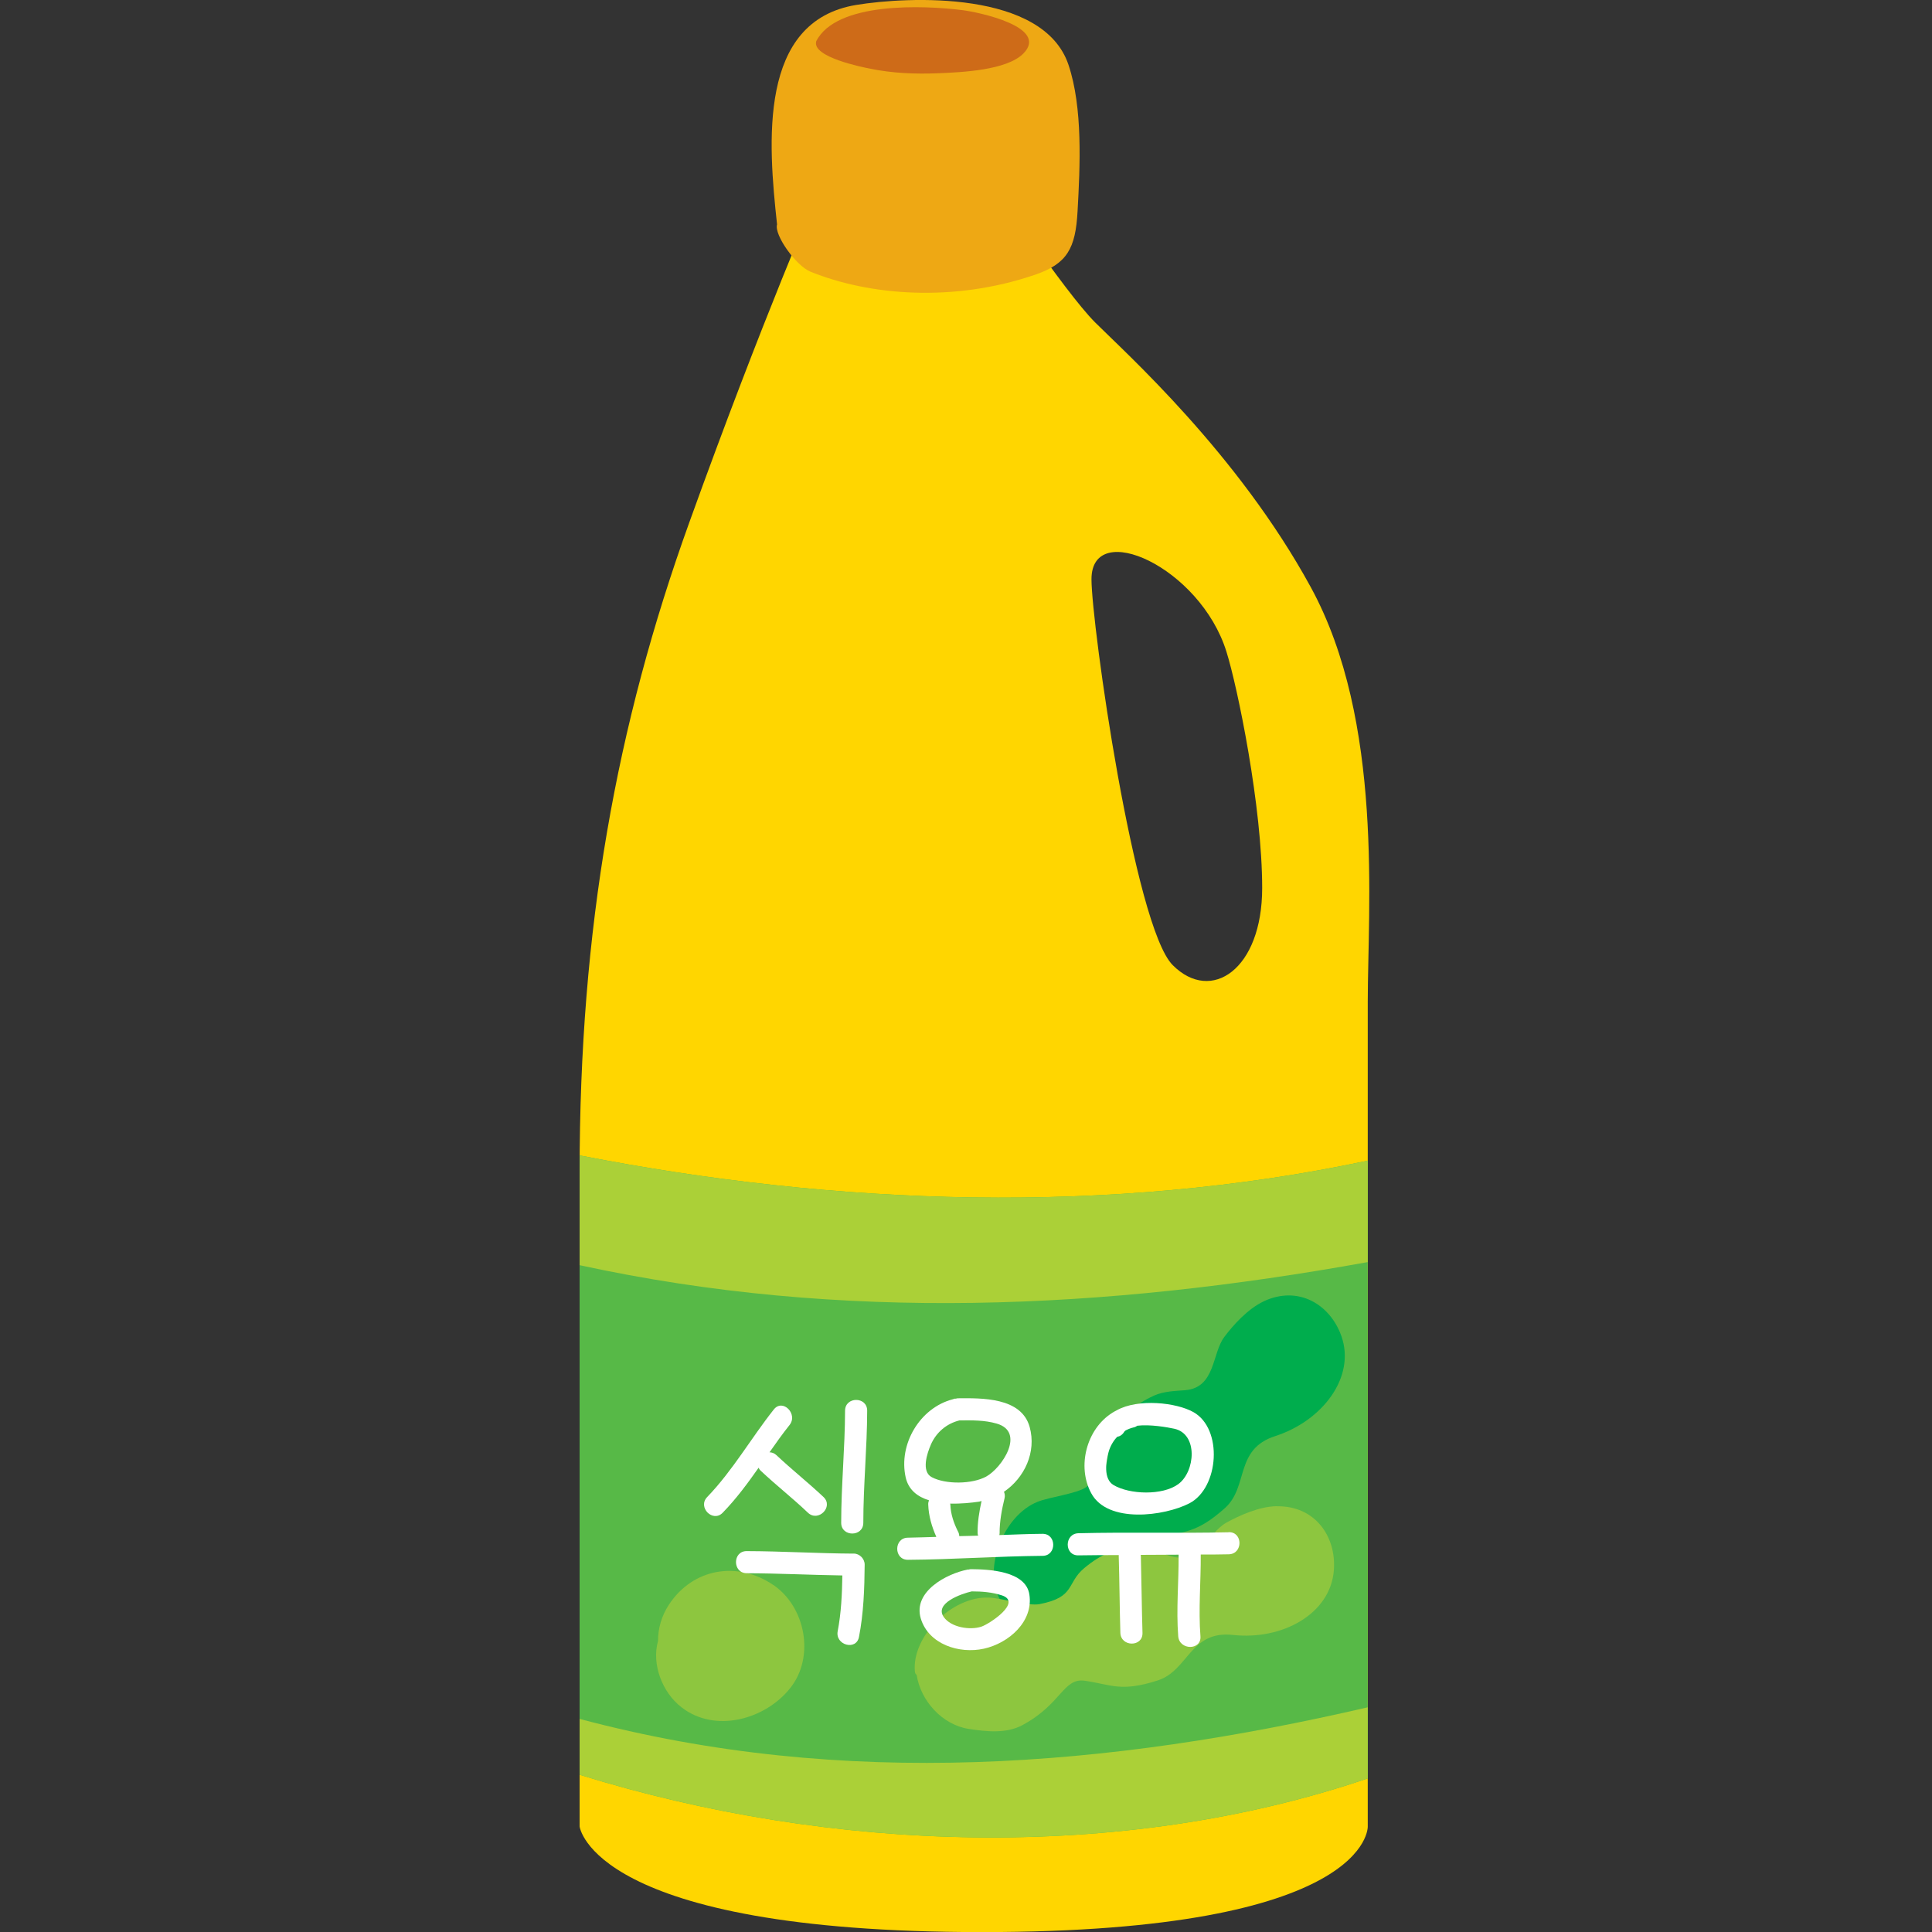 <svg width="20" height="20" viewBox="0 0 20 20" fill="none" xmlns="http://www.w3.org/2000/svg">
<rect x="0" y="0" width="20" height="20" fill="#333333" stroke="none"/>
<g clip-path="url(#clip0_802_3818)">
<path d="M13.57 6.08C12.813 4.692 11.651 3.652 11.336 3.337C11.02 3.021 10.225 1.832 10.225 1.832L8.481 1.958C8.481 1.958 7.893 3.304 7.136 5.407C6.378 7.509 6 9.613 6 12.136V18.907C6 18.907 6.126 20.001 10.164 20.001C14.201 20.001 14.159 18.907 14.159 18.907V10.37C14.159 9.403 14.327 7.468 13.57 6.08L13.57 6.08ZM12.14 9.991C11.741 9.592 11.299 6.459 11.299 5.996C11.299 5.365 12.423 5.87 12.696 6.746C12.812 7.116 13.066 8.351 13.066 9.193C13.066 10.034 12.54 10.391 12.141 9.992L12.14 9.991Z" fill="#FFD600"/>
<path d="M14.159 18.41V12.015C11.489 12.583 8.653 12.48 6.002 11.961C6.001 12.02 6 12.077 6 12.136V18.372C8.589 19.176 11.587 19.284 14.159 18.41V18.41Z" fill="#57B947"/>
<path d="M8.004 16.407C7.634 16.156 7.173 16.234 6.925 16.611C6.848 16.728 6.811 16.859 6.812 16.987C6.744 17.226 6.854 17.519 7.055 17.674C7.407 17.947 7.926 17.797 8.181 17.474C8.438 17.151 8.338 16.633 8.005 16.407H8.004Z" fill="#8DC63F"/>
<path d="M13.081 13.472C12.915 13.55 12.763 13.721 12.674 13.84C12.546 14.009 12.583 14.363 12.272 14.391C12.164 14.4 12.05 14.401 11.947 14.447C11.735 14.543 11.623 14.659 11.521 14.866C11.412 15.084 11.56 15.175 11.246 15.394C11.148 15.463 10.863 15.497 10.74 15.547C10.384 15.69 10.174 16.243 10.351 16.556C10.358 16.568 10.369 16.575 10.38 16.577C10.525 16.802 10.828 16.94 11.098 16.865C11.27 16.817 11.47 16.753 11.586 16.605C11.872 16.24 11.775 15.985 11.993 15.923C12.261 15.846 12.381 15.879 12.68 15.612C12.929 15.389 12.777 15.002 13.202 14.866C13.69 14.708 14.036 14.256 13.886 13.831C13.769 13.501 13.438 13.303 13.08 13.472L13.081 13.472Z" fill="#00AD4D"/>
<path d="M13.216 15.592C13.032 15.595 12.825 15.691 12.694 15.763C12.509 15.866 12.4 16.207 12.105 16.105C12.002 16.069 11.897 16.022 11.784 16.022C11.551 16.023 11.402 16.085 11.224 16.233C11.037 16.389 11.136 16.534 10.76 16.606C10.642 16.628 10.366 16.543 10.235 16.538C9.85 16.524 9.435 16.945 9.471 17.306C9.473 17.321 9.479 17.331 9.489 17.338C9.53 17.605 9.752 17.855 10.03 17.898C10.207 17.925 10.416 17.948 10.581 17.86C10.991 17.641 11.005 17.367 11.23 17.399C11.506 17.439 11.602 17.519 11.984 17.396C12.303 17.294 12.32 16.875 12.764 16.925C13.274 16.981 13.774 16.707 13.808 16.255C13.835 15.903 13.611 15.585 13.216 15.593V15.592Z" fill="#8DC63F"/>
<path d="M7.876 15.226C8.034 15.375 8.206 15.509 8.363 15.659C8.47 15.761 8.632 15.599 8.525 15.497C8.367 15.348 8.196 15.213 8.038 15.064C8.015 15.042 7.99 15.035 7.966 15.034C8.032 14.939 8.1 14.844 8.173 14.752C8.264 14.638 8.103 14.475 8.011 14.59C7.774 14.889 7.586 15.222 7.321 15.497C7.218 15.603 7.38 15.766 7.482 15.659C7.622 15.515 7.739 15.356 7.853 15.194C7.858 15.205 7.865 15.216 7.875 15.226L7.876 15.226Z" fill="white"/>
<path d="M8.748 14.603C8.747 14.991 8.708 15.376 8.708 15.764C8.708 15.912 8.937 15.912 8.937 15.764C8.937 15.376 8.976 14.99 8.977 14.603C8.977 14.455 8.749 14.455 8.748 14.603Z" fill="white"/>
<path d="M8.836 16.083C8.467 16.081 8.099 16.058 7.73 16.057C7.582 16.056 7.582 16.285 7.73 16.286C8.06 16.287 8.39 16.304 8.72 16.309C8.717 16.502 8.708 16.697 8.672 16.885C8.643 17.03 8.864 17.091 8.892 16.946C8.94 16.701 8.949 16.446 8.951 16.197C8.951 16.135 8.898 16.083 8.837 16.082L8.836 16.083Z" fill="white"/>
<path d="M10.792 15.878C10.643 15.879 10.494 15.886 10.345 15.891C10.346 15.884 10.348 15.878 10.348 15.871C10.347 15.753 10.371 15.624 10.399 15.51C10.405 15.485 10.401 15.462 10.393 15.443C10.606 15.298 10.731 15.032 10.659 14.772C10.573 14.463 10.163 14.473 9.913 14.475C9.906 14.475 9.901 14.478 9.895 14.479C9.89 14.479 9.887 14.478 9.882 14.479C9.876 14.48 9.871 14.483 9.865 14.485C9.865 14.485 9.864 14.485 9.864 14.485C9.522 14.573 9.298 14.952 9.376 15.296C9.406 15.425 9.5 15.495 9.617 15.531C9.612 15.544 9.608 15.558 9.609 15.575C9.613 15.693 9.646 15.804 9.693 15.91C9.595 15.912 9.497 15.917 9.399 15.918C9.251 15.919 9.251 16.148 9.399 16.147C9.863 16.144 10.328 16.11 10.792 16.106C10.94 16.106 10.94 15.877 10.792 15.878V15.878ZM9.636 14.955C9.692 14.827 9.799 14.737 9.932 14.704C10.063 14.703 10.191 14.7 10.318 14.737C10.619 14.824 10.372 15.197 10.208 15.286C10.062 15.365 9.79 15.368 9.646 15.292C9.533 15.233 9.599 15.039 9.636 14.956V14.955ZM9.917 15.854C9.873 15.766 9.841 15.673 9.838 15.574C9.838 15.571 9.836 15.568 9.836 15.565C9.946 15.568 10.054 15.557 10.136 15.545C10.145 15.544 10.152 15.54 10.161 15.538C10.137 15.648 10.118 15.763 10.12 15.871C10.12 15.881 10.123 15.888 10.126 15.897C10.061 15.9 9.995 15.9 9.93 15.902C9.93 15.886 9.926 15.87 9.917 15.853L9.917 15.854Z" fill="white"/>
<path d="M10.048 16.244C10.04 16.244 10.035 16.247 10.028 16.248C10.024 16.248 10.021 16.247 10.018 16.248C9.8 16.29 9.448 16.476 9.532 16.755C9.613 17.022 9.93 17.124 10.186 17.067C10.442 17.01 10.699 16.787 10.656 16.506C10.619 16.26 10.231 16.245 10.048 16.244ZM10.16 16.839C10.04 16.878 9.846 16.847 9.77 16.74C9.67 16.598 9.949 16.499 10.059 16.474C10.166 16.474 10.269 16.482 10.371 16.515C10.586 16.585 10.242 16.812 10.159 16.839H10.16Z" fill="white"/>
<path d="M12.313 15.562C12.62 15.402 12.662 14.791 12.354 14.618C12.176 14.518 11.781 14.476 11.561 14.599C11.546 14.607 11.532 14.614 11.518 14.623C11.516 14.624 11.514 14.626 11.512 14.627C11.249 14.793 11.146 15.179 11.296 15.457C11.466 15.775 12.056 15.695 12.313 15.562ZM12.155 14.79C12.405 14.843 12.374 15.235 12.197 15.364C12.034 15.483 11.694 15.472 11.527 15.373C11.42 15.309 11.449 15.128 11.476 15.031C11.493 14.971 11.524 14.917 11.565 14.874C11.593 14.869 11.62 14.853 11.639 14.82C11.642 14.815 11.648 14.813 11.652 14.808C11.677 14.795 11.704 14.784 11.733 14.777C11.75 14.774 11.762 14.767 11.774 14.759C11.905 14.743 12.086 14.775 12.155 14.79V14.79Z" fill="white"/>
<path d="M12.72 15.862C12.201 15.874 11.682 15.859 11.164 15.872C11.016 15.876 11.016 16.105 11.164 16.101C11.303 16.098 11.443 16.099 11.582 16.098C11.582 16.1 11.581 16.102 11.581 16.104C11.589 16.371 11.59 16.637 11.598 16.903C11.603 17.051 11.832 17.052 11.827 16.903C11.819 16.637 11.817 16.371 11.81 16.104C11.81 16.101 11.808 16.099 11.808 16.096C11.939 16.096 12.07 16.094 12.201 16.094C12.203 16.376 12.175 16.658 12.197 16.939C12.209 17.085 12.438 17.086 12.427 16.939C12.405 16.657 12.432 16.374 12.43 16.092C12.527 16.092 12.624 16.093 12.72 16.09C12.868 16.087 12.868 15.858 12.72 15.861L12.72 15.862Z" fill="white"/>
<path d="M11.061 0.671C10.801 -0.103 9.4 -0.037 8.864 0.051C7.846 0.218 7.952 1.479 8.044 2.323C8.012 2.432 8.239 2.75 8.389 2.812C8.995 3.058 9.867 3.134 10.715 2.844C11.048 2.73 11.134 2.572 11.155 2.186C11.181 1.718 11.21 1.116 11.061 0.671Z" fill="#EEA814"/>
<path d="M8.448 0.43C8.654 0.014 9.57 0.055 9.963 0.105C10.13 0.126 10.866 0.279 10.593 0.555C10.419 0.729 9.952 0.748 9.719 0.758C9.474 0.768 9.237 0.759 8.998 0.709C8.929 0.695 8.408 0.592 8.449 0.43" fill="#CE6B18"/>
<path d="M14.159 13.065V12.015C11.489 12.583 8.653 12.48 6.002 11.961C6.001 12.02 6 12.077 6 12.136V13.097C8.72 13.688 11.439 13.557 14.159 13.065Z" fill="#ABD037"/>
<path d="M6 17.794V18.372C8.589 19.176 11.587 19.284 14.159 18.41V17.674C11.481 18.294 8.744 18.526 6 17.794Z" fill="#ABD037"/>
</g>
<defs>
<clipPath id="clip0_802_3818">
<rect width="20" height="20" fill="white"/>
</clipPath>
</defs>
</svg>
